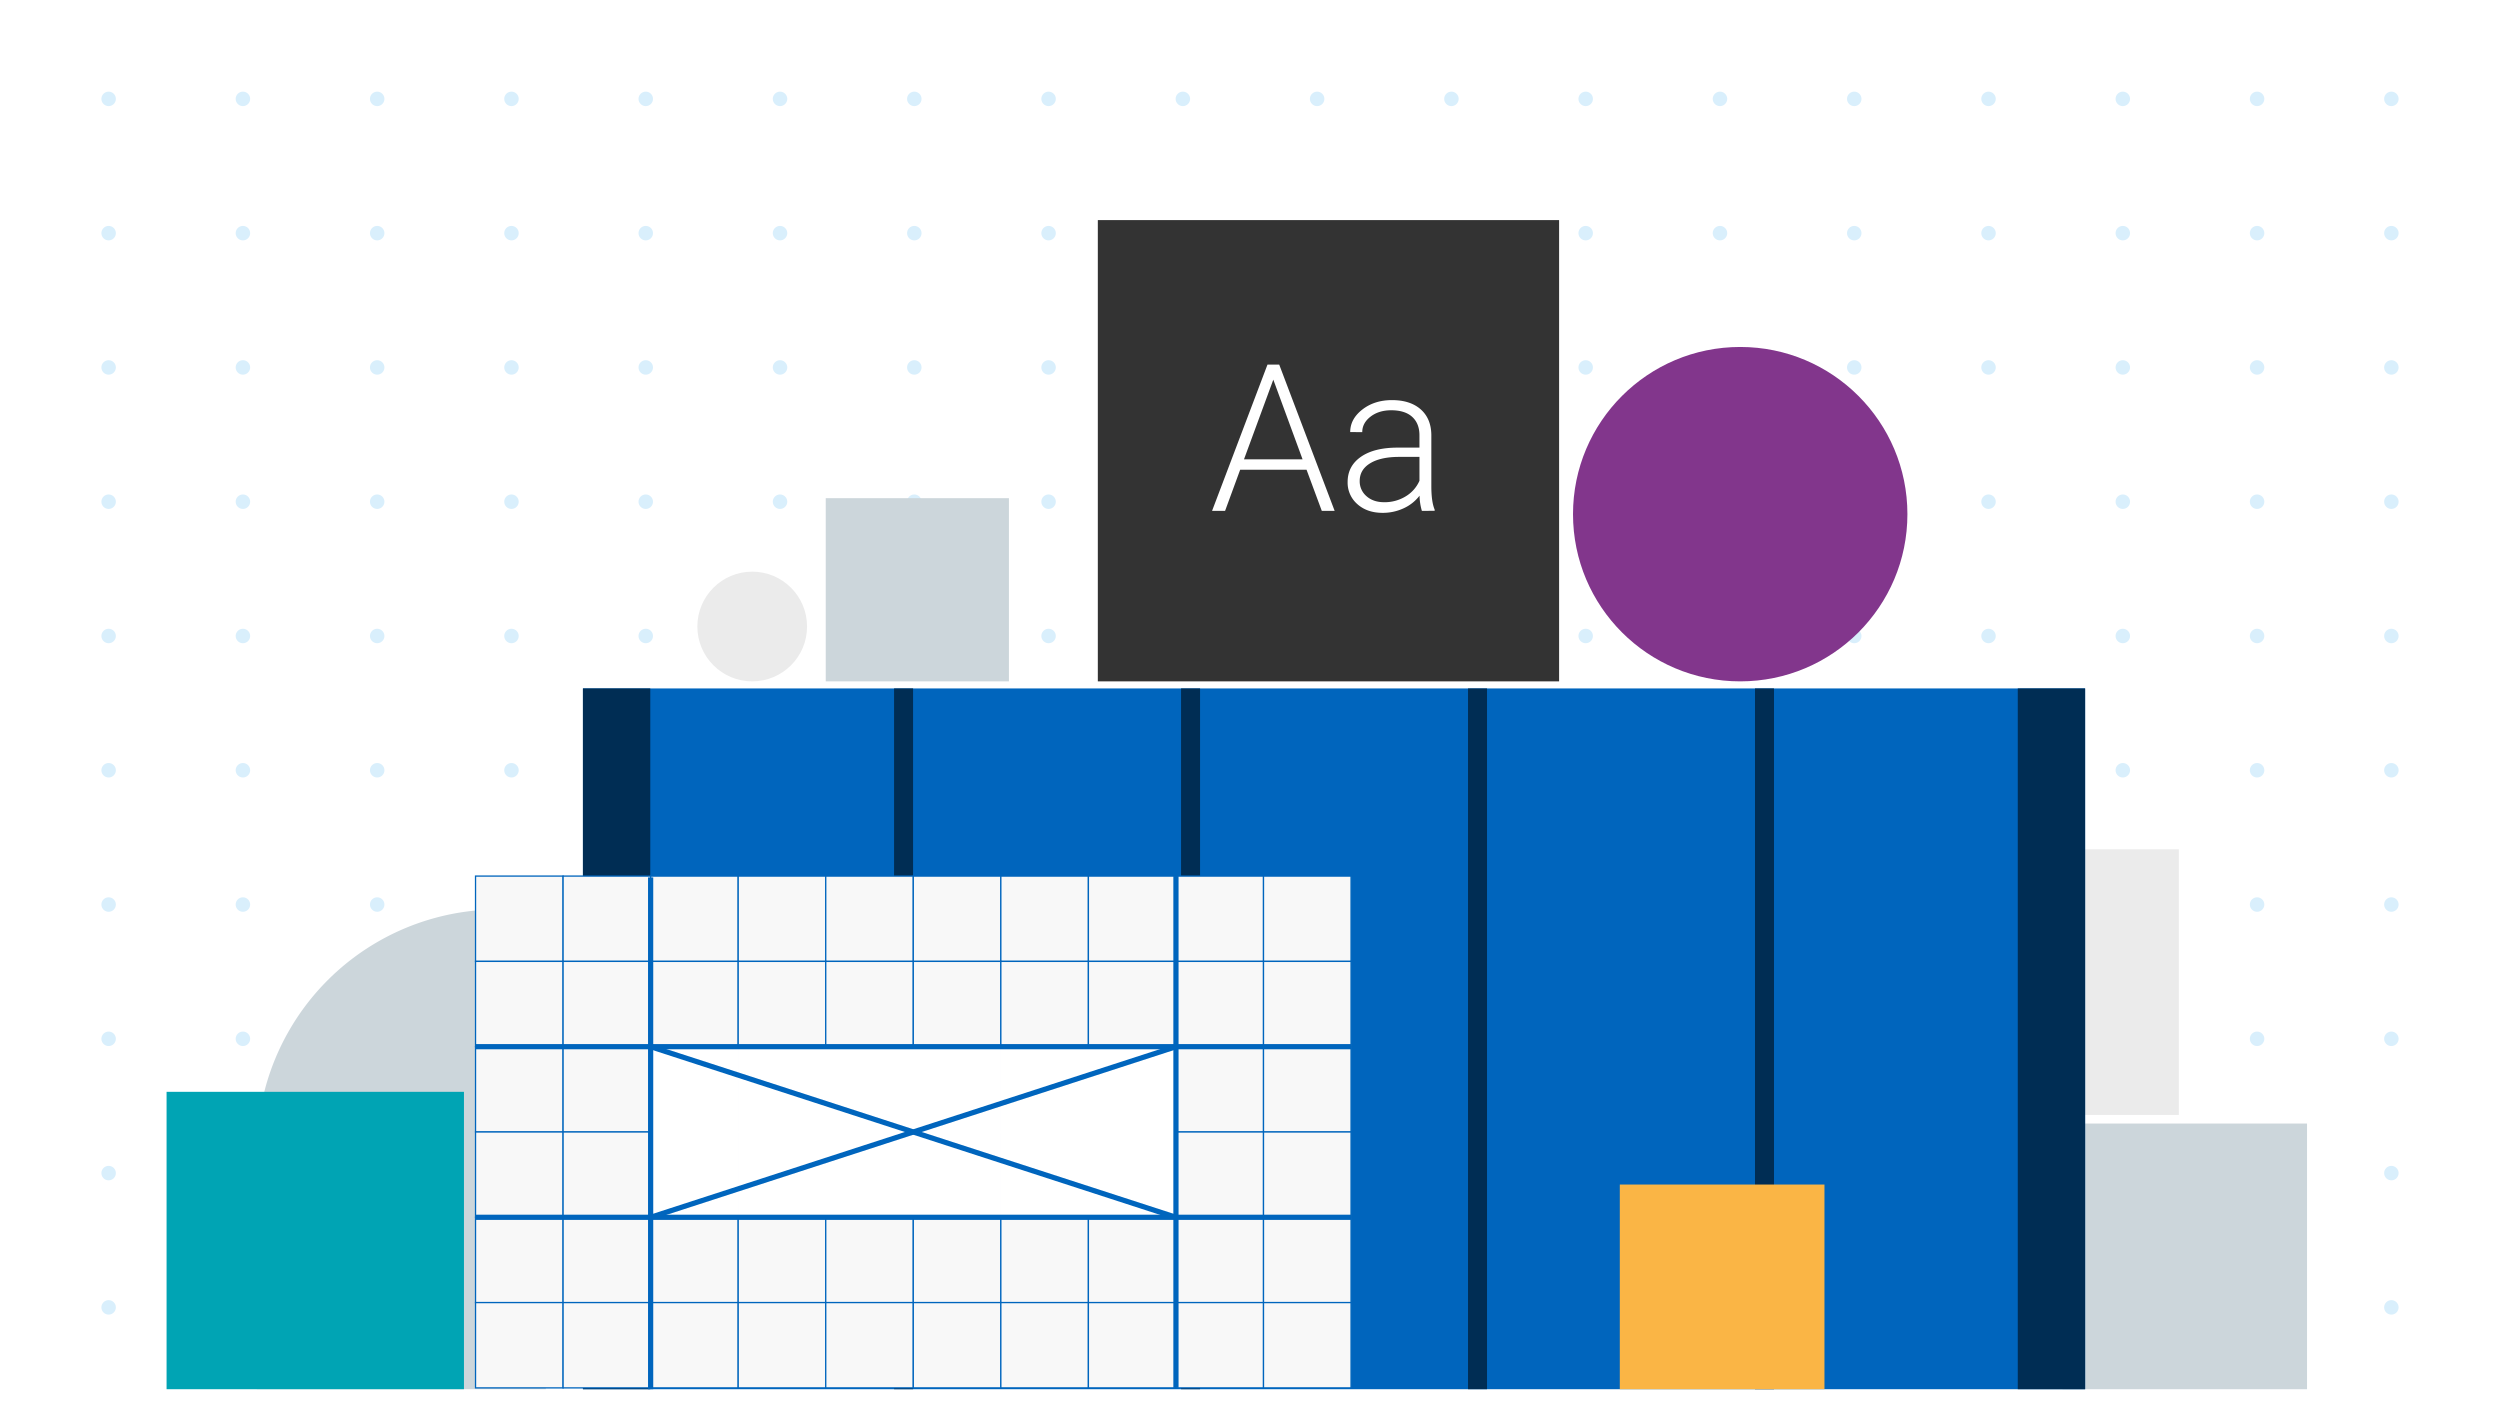 <svg viewBox="0 0 1920 1080" xmlns="http://www.w3.org/2000/svg"><path d="m-.5-.41h1921v1080.81h-1921z" fill="#fff"/><g fill="#d9effc"><circle cx="1836.57" cy="75.94" r="5.56"/><circle cx="1836.57" cy="179.06" r="5.56"/><circle cx="1836.57" cy="282.19" r="5.56"/><circle cx="1836.57" cy="385.31" r="5.56"/><circle cx="1836.57" cy="488.44" r="5.56"/><circle cx="1836.57" cy="591.56" r="5.56"/><circle cx="1836.57" cy="694.69" r="5.56"/><circle cx="1836.57" cy="797.81" r="5.56"/><circle cx="1836.57" cy="900.94" r="5.56"/><circle cx="1836.57" cy="1004.06" r="5.56"/><circle cx="1733.44" cy="75.94" r="5.56"/><circle cx="1733.44" cy="179.06" r="5.56"/><circle cx="1733.44" cy="282.19" r="5.56"/><circle cx="1733.44" cy="385.31" r="5.56"/><circle cx="1733.44" cy="488.44" r="5.56"/><circle cx="1733.44" cy="591.56" r="5.56"/><circle cx="1733.44" cy="694.69" r="5.56"/><circle cx="1733.44" cy="797.81" r="5.56"/><circle cx="1733.44" cy="900.94" r="5.56"/><circle cx="1733.44" cy="1004.06" r="5.56"/><circle cx="1630.32" cy="75.94" r="5.56"/><circle cx="1630.32" cy="179.06" r="5.56"/><circle cx="1630.32" cy="282.19" r="5.56"/><circle cx="1630.32" cy="385.31" r="5.56"/><circle cx="1630.32" cy="488.44" r="5.56"/><circle cx="1630.32" cy="591.56" r="5.56"/><circle cx="1630.32" cy="694.69" r="5.56"/><circle cx="1630.32" cy="797.81" r="5.56"/><circle cx="1630.32" cy="900.94" r="5.56"/><circle cx="1630.32" cy="1004.06" r="5.56"/><circle cx="1527.19" cy="75.94" r="5.56"/><circle cx="1527.19" cy="179.06" r="5.56"/><circle cx="1527.19" cy="282.19" r="5.56"/><circle cx="1527.19" cy="385.31" r="5.56"/><circle cx="1527.19" cy="488.44" r="5.56"/><circle cx="1527.19" cy="591.56" r="5.56"/><circle cx="1527.19" cy="694.69" r="5.56"/><circle cx="1527.19" cy="797.81" r="5.56"/><circle cx="1527.19" cy="900.94" r="5.56"/><circle cx="1527.19" cy="1004.06" r="5.56"/><circle cx="1424.06" cy="75.94" r="5.56"/><circle cx="1424.06" cy="179.06" r="5.56"/><circle cx="1424.06" cy="282.19" r="5.56"/><circle cx="1424.06" cy="385.31" r="5.56"/><circle cx="1424.06" cy="488.44" r="5.56"/><circle cx="1424.06" cy="591.56" r="5.56"/><circle cx="1424.06" cy="694.69" r="5.56"/><circle cx="1424.06" cy="797.81" r="5.56"/><circle cx="1424.06" cy="900.94" r="5.56"/><circle cx="1424.06" cy="1004.06" r="5.56"/><circle cx="1320.94" cy="75.94" r="5.56"/><circle cx="1320.94" cy="179.06" r="5.56"/><circle cx="1320.94" cy="282.19" r="5.56"/><circle cx="1320.94" cy="385.31" r="5.56"/><circle cx="1320.94" cy="488.44" r="5.56"/><circle cx="1320.94" cy="591.56" r="5.56"/><circle cx="1320.94" cy="694.69" r="5.56"/><circle cx="1320.94" cy="797.81" r="5.56"/><circle cx="1320.94" cy="900.94" r="5.56"/><circle cx="1320.94" cy="1004.06" r="5.56"/><circle cx="1217.81" cy="75.94" r="5.56"/><circle cx="1217.81" cy="179.06" r="5.56"/><circle cx="1217.81" cy="282.19" r="5.56"/><circle cx="1217.81" cy="385.31" r="5.56"/><circle cx="1217.81" cy="488.44" r="5.56"/><circle cx="1217.81" cy="591.56" r="5.56"/><circle cx="1217.81" cy="694.69" r="5.56"/><circle cx="1217.81" cy="797.81" r="5.56"/><circle cx="1217.81" cy="900.94" r="5.56"/><circle cx="1217.81" cy="1004.06" r="5.56"/><circle cx="1114.69" cy="75.94" r="5.56"/><circle cx="1114.69" cy="179.06" r="5.56"/><circle cx="1114.69" cy="282.19" r="5.56"/><circle cx="1114.69" cy="385.31" r="5.56"/><circle cx="1114.69" cy="488.44" r="5.56"/><circle cx="1114.69" cy="591.56" r="5.56"/><circle cx="1114.69" cy="694.69" r="5.56"/><circle cx="1114.69" cy="797.81" r="5.56"/><circle cx="1114.69" cy="900.94" r="5.56"/><circle cx="1114.69" cy="1004.06" r="5.56"/><circle cx="1011.56" cy="75.94" r="5.56"/><circle cx="1011.56" cy="179.06" r="5.56"/><circle cx="1011.56" cy="282.19" r="5.56"/><circle cx="1011.56" cy="385.31" r="5.56"/><circle cx="1011.56" cy="488.44" r="5.56"/><circle cx="1011.56" cy="591.56" r="5.56"/><circle cx="1011.56" cy="694.69" r="5.56"/><circle cx="1011.56" cy="797.81" r="5.56"/><circle cx="1011.56" cy="900.94" r="5.56"/><circle cx="1011.56" cy="1004.06" r="5.56"/><circle cx="908.44" cy="75.94" r="5.56"/><circle cx="908.44" cy="179.06" r="5.56"/><circle cx="908.44" cy="282.19" r="5.56"/><circle cx="908.44" cy="385.31" r="5.56"/><circle cx="908.44" cy="488.44" r="5.56"/><circle cx="908.44" cy="591.56" r="5.56"/><circle cx="908.44" cy="694.69" r="5.56"/><circle cx="908.44" cy="797.81" r="5.56"/><circle cx="908.44" cy="900.94" r="5.56"/><circle cx="908.44" cy="1004.06" r="5.56"/><circle cx="805.31" cy="75.94" r="5.56"/><circle cx="805.31" cy="179.06" r="5.56"/><circle cx="805.31" cy="282.19" r="5.56"/><circle cx="805.31" cy="385.31" r="5.56"/><circle cx="805.31" cy="488.44" r="5.56"/><circle cx="805.31" cy="591.56" r="5.56"/><circle cx="805.31" cy="694.69" r="5.56"/><circle cx="805.31" cy="797.81" r="5.56"/><circle cx="805.31" cy="900.94" r="5.56"/><circle cx="805.31" cy="1004.06" r="5.56"/><circle cx="702.19" cy="75.94" r="5.56"/><circle cx="702.19" cy="179.06" r="5.56"/><circle cx="702.19" cy="282.19" r="5.56"/><circle cx="702.19" cy="385.31" r="5.56"/><circle cx="702.19" cy="488.44" r="5.56"/><circle cx="702.19" cy="591.56" r="5.56"/><circle cx="702.19" cy="694.69" r="5.56"/><circle cx="702.19" cy="797.81" r="5.56"/><circle cx="702.19" cy="900.94" r="5.56"/><circle cx="702.19" cy="1004.06" r="5.56"/><circle cx="599.06" cy="75.94" r="5.56"/><circle cx="599.06" cy="179.06" r="5.56"/><circle cx="599.06" cy="282.19" r="5.56"/><circle cx="599.06" cy="385.31" r="5.56"/><circle cx="599.06" cy="488.44" r="5.56"/><circle cx="599.06" cy="591.56" r="5.56"/><circle cx="599.06" cy="694.69" r="5.56"/><circle cx="599.06" cy="797.81" r="5.56"/><circle cx="599.06" cy="900.94" r="5.56"/><circle cx="599.06" cy="1004.06" r="5.56"/><circle cx="495.94" cy="75.94" r="5.56"/><circle cx="495.94" cy="179.06" r="5.56"/><circle cx="495.94" cy="282.19" r="5.56"/><circle cx="495.94" cy="385.31" r="5.56"/><circle cx="495.94" cy="488.44" r="5.56"/><circle cx="495.94" cy="591.56" r="5.56"/><circle cx="495.94" cy="694.69" r="5.56"/><circle cx="495.94" cy="797.81" r="5.56"/><circle cx="495.94" cy="900.94" r="5.56"/><circle cx="495.94" cy="1004.06" r="5.56"/><circle cx="392.81" cy="75.94" r="5.56"/><circle cx="392.81" cy="179.06" r="5.56"/><circle cx="392.81" cy="282.19" r="5.56"/><circle cx="392.81" cy="385.31" r="5.56"/><circle cx="392.81" cy="488.44" r="5.56"/><circle cx="392.81" cy="591.56" r="5.56"/><circle cx="392.81" cy="694.69" r="5.56"/><circle cx="392.81" cy="797.81" r="5.56"/><circle cx="392.81" cy="900.94" r="5.56"/><circle cx="392.81" cy="1004.06" r="5.56"/><circle cx="289.68" cy="75.94" r="5.56"/><circle cx="289.68" cy="179.06" r="5.56"/><circle cx="289.68" cy="282.19" r="5.56"/><circle cx="289.68" cy="385.31" r="5.56"/><circle cx="289.68" cy="488.44" r="5.56"/><circle cx="289.68" cy="591.56" r="5.56"/><circle cx="289.68" cy="694.69" r="5.56"/><circle cx="289.68" cy="797.81" r="5.56"/><circle cx="289.68" cy="900.94" r="5.56"/><circle cx="289.68" cy="1004.06" r="5.56"/><circle cx="186.56" cy="75.94" r="5.56"/><circle cx="186.56" cy="179.06" r="5.56"/><circle cx="186.56" cy="282.19" r="5.56"/><circle cx="186.56" cy="385.31" r="5.56"/><circle cx="186.56" cy="488.44" r="5.56"/><circle cx="186.56" cy="591.56" r="5.56"/><circle cx="186.56" cy="694.69" r="5.56"/><circle cx="186.56" cy="797.81" r="5.56"/><circle cx="186.56" cy="900.94" r="5.56"/><circle cx="186.56" cy="1004.06" r="5.56"/><circle cx="83.43" cy="75.94" r="5.56"/><circle cx="83.43" cy="179.06" r="5.56"/><circle cx="83.43" cy="282.19" r="5.56"/><circle cx="83.43" cy="385.31" r="5.56"/><circle cx="83.43" cy="488.44" r="5.56"/><circle cx="83.43" cy="591.56" r="5.56"/><circle cx="83.43" cy="694.69" r="5.56"/><circle cx="83.43" cy="797.81" r="5.56"/><circle cx="83.43" cy="900.94" r="5.56"/><circle cx="83.43" cy="1004.06" r="5.56"/></g><path d="m382.85 698.45h36.33a0 0 0 0 1 0 0v368.46a0 0 0 0 1 0 0h-221.86a0 0 0 0 1 0 0v-182.91a185.53 185.53 0 0 1 185.53-185.55z" fill="#ccd6db"/><path d="m127.93 838.52h228.39v228.39h-228.39z" fill="#00a4b4"/><circle cx="577.7" cy="481.16" fill="#ebebeb" r="42.13"/><path d="m634.17 382.6h140.69v140.69h-140.69z" fill="#ccd6db"/><path d="m843.13 169.03h354.26v354.26h-354.26z" fill="#333"/><circle cx="1336.48" cy="394.88" fill="#82368c" r="128.41"/><path d="m1003.44 360.78h-51l-11.57 31.55h-10l42.56-112.33h9l42.57 112.33h-9.87zm-48.06-8h45l-22.48-61.2z" fill="#fff"/><path d="m1092 392.33a43.5 43.5 0 0 1 -1.78-11.65 32.21 32.21 0 0 1 -12.38 9.76 37.93 37.93 0 0 1 -15.93 3.43q-12 0-19.48-6.71a21.84 21.84 0 0 1 -7.45-17q0-12.19 10.15-19.29t28.27-7.1h16.74v-9.48q0-9-5.51-14.08t-16.09-5.13q-9.65 0-16 4.93t-6.32 11.88l-9.26-.07q0-10 9.26-17.25t22.76-7.29q13.95 0 22 7t8.29 19.48v39.5q0 12.11 2.55 18.13v.92zm-29-6.63a30.94 30.94 0 0 0 16.55-4.48 26.29 26.29 0 0 0 10.6-12v-18.32h-16.51q-13.8.17-21.6 5.06t-7.79 13.46a14.94 14.94 0 0 0 5.21 11.65q5.21 4.62 13.54 4.63z" fill="#fff"/><path d="m1584.01 652.26h89.33v204.03h-89.33z" fill="#ebebeb"/><path d="m1584.01 862.88h187.79v204.03h-187.79z" fill="#ccd6db"/><path d="m447.69 528.72h1153.68v538.19h-1153.68z" fill="#0065bd"/><path d="m447.69 528.72h51.72v538.19h-51.72z" fill="#002d54"/><path d="m1549.65 528.72h51.72v538.19h-51.72z" fill="#002d54"/><path d="m686.65 528.72h14.59v538.19h-14.59z" fill="#002d54"/><path d="m907.05 528.72h14.59v538.19h-14.59z" fill="#002d54"/><path d="m1127.44 528.72h14.59v538.19h-14.59z" fill="#002d54"/><path d="m1347.83 528.72h14.59v538.19h-14.59z" fill="#002d54"/><path d="m365.21 672.83h67.24v65.51h-67.24z" fill="#f8f8f8" stroke="#0065bd"/><path d="m432.45 672.83h67.24v65.51h-67.24z" fill="#f8f8f8" stroke="#0065bd"/><path d="m499.69 672.83h67.24v65.51h-67.24z" fill="#f8f8f8" stroke="#0065bd"/><path d="m566.93 672.83h67.24v65.51h-67.24z" fill="#f8f8f8" stroke="#0065bd"/><path d="m634.17 672.83h67.24v65.51h-67.24z" fill="#f8f8f8" stroke="#0065bd"/><path d="m701.41 672.83h67.24v65.51h-67.24z" fill="#f8f8f8" stroke="#0065bd"/><path d="m768.65 672.83h67.24v65.51h-67.24z" fill="#f8f8f8" stroke="#0065bd"/><path d="m835.89 672.83h67.24v65.51h-67.24z" fill="#f8f8f8" stroke="#0065bd"/><path d="m903.13 672.83h67.24v65.51h-67.24z" fill="#f8f8f8" stroke="#0065bd"/><path d="m970.37 672.83h67.24v65.51h-67.24z" fill="#f8f8f8" stroke="#0065bd"/><path d="m365.21 738.34h67.24v65.51h-67.24z" fill="#f8f8f8" stroke="#0065bd"/><path d="m432.45 738.34h67.24v65.51h-67.24z" fill="#f8f8f8" stroke="#0065bd"/><path d="m499.69 738.34h67.24v65.51h-67.24z" fill="#f8f8f8" stroke="#0065bd"/><path d="m566.93 738.34h67.24v65.51h-67.24z" fill="#f8f8f8" stroke="#0065bd"/><path d="m634.17 738.34h67.24v65.51h-67.24z" fill="#f8f8f8" stroke="#0065bd"/><path d="m701.41 738.34h67.24v65.51h-67.24z" fill="#f8f8f8" stroke="#0065bd"/><path d="m768.65 738.34h67.24v65.51h-67.24z" fill="#f8f8f8" stroke="#0065bd"/><path d="m835.89 738.34h67.24v65.51h-67.24z" fill="#f8f8f8" stroke="#0065bd"/><path d="m903.13 738.34h67.24v65.51h-67.24z" fill="#f8f8f8" stroke="#0065bd"/><path d="m970.37 738.34h67.24v65.51h-67.24z" fill="#f8f8f8" stroke="#0065bd"/><path d="m365.21 803.85h67.24v65.51h-67.24z" fill="#f8f8f8" stroke="#0065bd"/><path d="m432.45 803.85h67.24v65.51h-67.24z" fill="#f8f8f8" stroke="#0065bd"/><path d="m499.69 803.85h67.24v65.51h-67.24z" fill="#fff" stroke="#fff"/><path d="m566.93 803.85h67.24v65.51h-67.24z" fill="#fff" stroke="#fff"/><path d="m634.17 803.85h67.24v65.51h-67.24z" fill="#fff" stroke="#fff"/><path d="m701.41 803.85h67.24v65.51h-67.24z" fill="#fff" stroke="#fff"/><path d="m768.65 803.85h67.24v65.51h-67.24z" fill="#fff" stroke="#fff"/><path d="m835.89 803.85h67.24v65.51h-67.24z" fill="#fff" stroke="#fff"/><path d="m903.13 803.85h67.24v65.51h-67.24z" fill="#f8f8f8" stroke="#0065bd"/><path d="m970.37 803.85h67.24v65.51h-67.24z" fill="#f8f8f8" stroke="#0065bd"/><path d="m365.21 869.36h67.24v65.51h-67.24z" fill="#f8f8f8" stroke="#0065bd"/><path d="m432.45 869.36h67.24v65.51h-67.24z" fill="#f8f8f8" stroke="#0065bd"/><path d="m499.69 869.36h67.24v65.51h-67.24z" fill="#fff" stroke="#fff"/><path d="m566.93 869.36h67.24v65.51h-67.24z" fill="#fff" stroke="#fff"/><path d="m634.17 869.36h67.24v65.51h-67.24z" fill="#fff" stroke="#fff"/><path d="m701.41 869.36h67.24v65.51h-67.24z" fill="#fff" stroke="#fff"/><path d="m768.65 869.36h67.24v65.51h-67.24z" fill="#fff" stroke="#fff"/><path d="m835.89 869.36h67.24v65.51h-67.24z" fill="#fff" stroke="#fff"/><path d="m903.13 869.36h67.24v65.51h-67.24z" fill="#f8f8f8" stroke="#0065bd"/><path d="m970.37 869.36h67.24v65.51h-67.24z" fill="#f8f8f8" stroke="#0065bd"/><path d="m365.21 934.88h67.24v65.51h-67.24z" fill="#f8f8f8" stroke="#0065bd"/><path d="m432.45 934.88h67.24v65.51h-67.24z" fill="#f8f8f8" stroke="#0065bd"/><path d="m499.69 934.88h67.24v65.51h-67.24z" fill="#f8f8f8" stroke="#0065bd"/><path d="m566.93 934.88h67.24v65.51h-67.24z" fill="#f8f8f8" stroke="#0065bd"/><path d="m634.17 934.88h67.24v65.51h-67.24z" fill="#f8f8f8" stroke="#0065bd"/><path d="m701.41 934.88h67.24v65.51h-67.24z" fill="#f8f8f8" stroke="#0065bd"/><path d="m768.65 934.88h67.24v65.51h-67.24z" fill="#f8f8f8" stroke="#0065bd"/><path d="m835.89 934.88h67.24v65.51h-67.24z" fill="#f8f8f8" stroke="#0065bd"/><path d="m903.13 934.88h67.24v65.51h-67.24z" fill="#f8f8f8" stroke="#0065bd"/><path d="m970.37 934.88h67.24v65.51h-67.24z" fill="#f8f8f8" stroke="#0065bd"/><path d="m365.21 1000.39h67.24v65.51h-67.24z" fill="#f8f8f8" stroke="#0065bd"/><path d="m432.45 1000.39h67.24v65.51h-67.24z" fill="#f8f8f8" stroke="#0065bd"/><path d="m499.69 1000.39h67.24v65.51h-67.24z" fill="#f8f8f8" stroke="#0065bd"/><path d="m566.93 1000.39h67.24v65.51h-67.24z" fill="#f8f8f8" stroke="#0065bd"/><path d="m634.17 1000.39h67.24v65.51h-67.24z" fill="#f8f8f8" stroke="#0065bd"/><path d="m701.41 1000.39h67.24v65.51h-67.24z" fill="#f8f8f8" stroke="#0065bd"/><path d="m768.65 1000.39h67.24v65.51h-67.24z" fill="#f8f8f8" stroke="#0065bd"/><path d="m835.89 1000.39h67.24v65.51h-67.24z" fill="#f8f8f8" stroke="#0065bd"/><path d="m903.13 1000.39h67.24v65.51h-67.24z" fill="#f8f8f8" stroke="#0065bd"/><path d="m970.37 1000.39h67.24v65.51h-67.24z" fill="#f8f8f8" stroke="#0065bd"/><path d="m499.69 673.85v393.06" fill="none" stroke="#0065bd" stroke-width="4"/><path d="m1037.61 803.85h-672.4" fill="none" stroke="#0065bd" stroke-width="4"/><path d="m1037.61 934.88h-672.4" fill="none" stroke="#0065bd" stroke-width="4"/><path d="m903.13 672.83v393.07" fill="none" stroke="#0065bd" stroke-width="4"/><path d="m499.69 934.88 403.44-131.03" fill="none" stroke="#0065bd" stroke-width="4"/><path d="m903.13 934.88-403.44-131.03" fill="none" stroke="#0065bd" stroke-width="4"/><path d="m1244.01 909.73h157.18v157.18h-157.18z" fill="#fab545"/></svg>